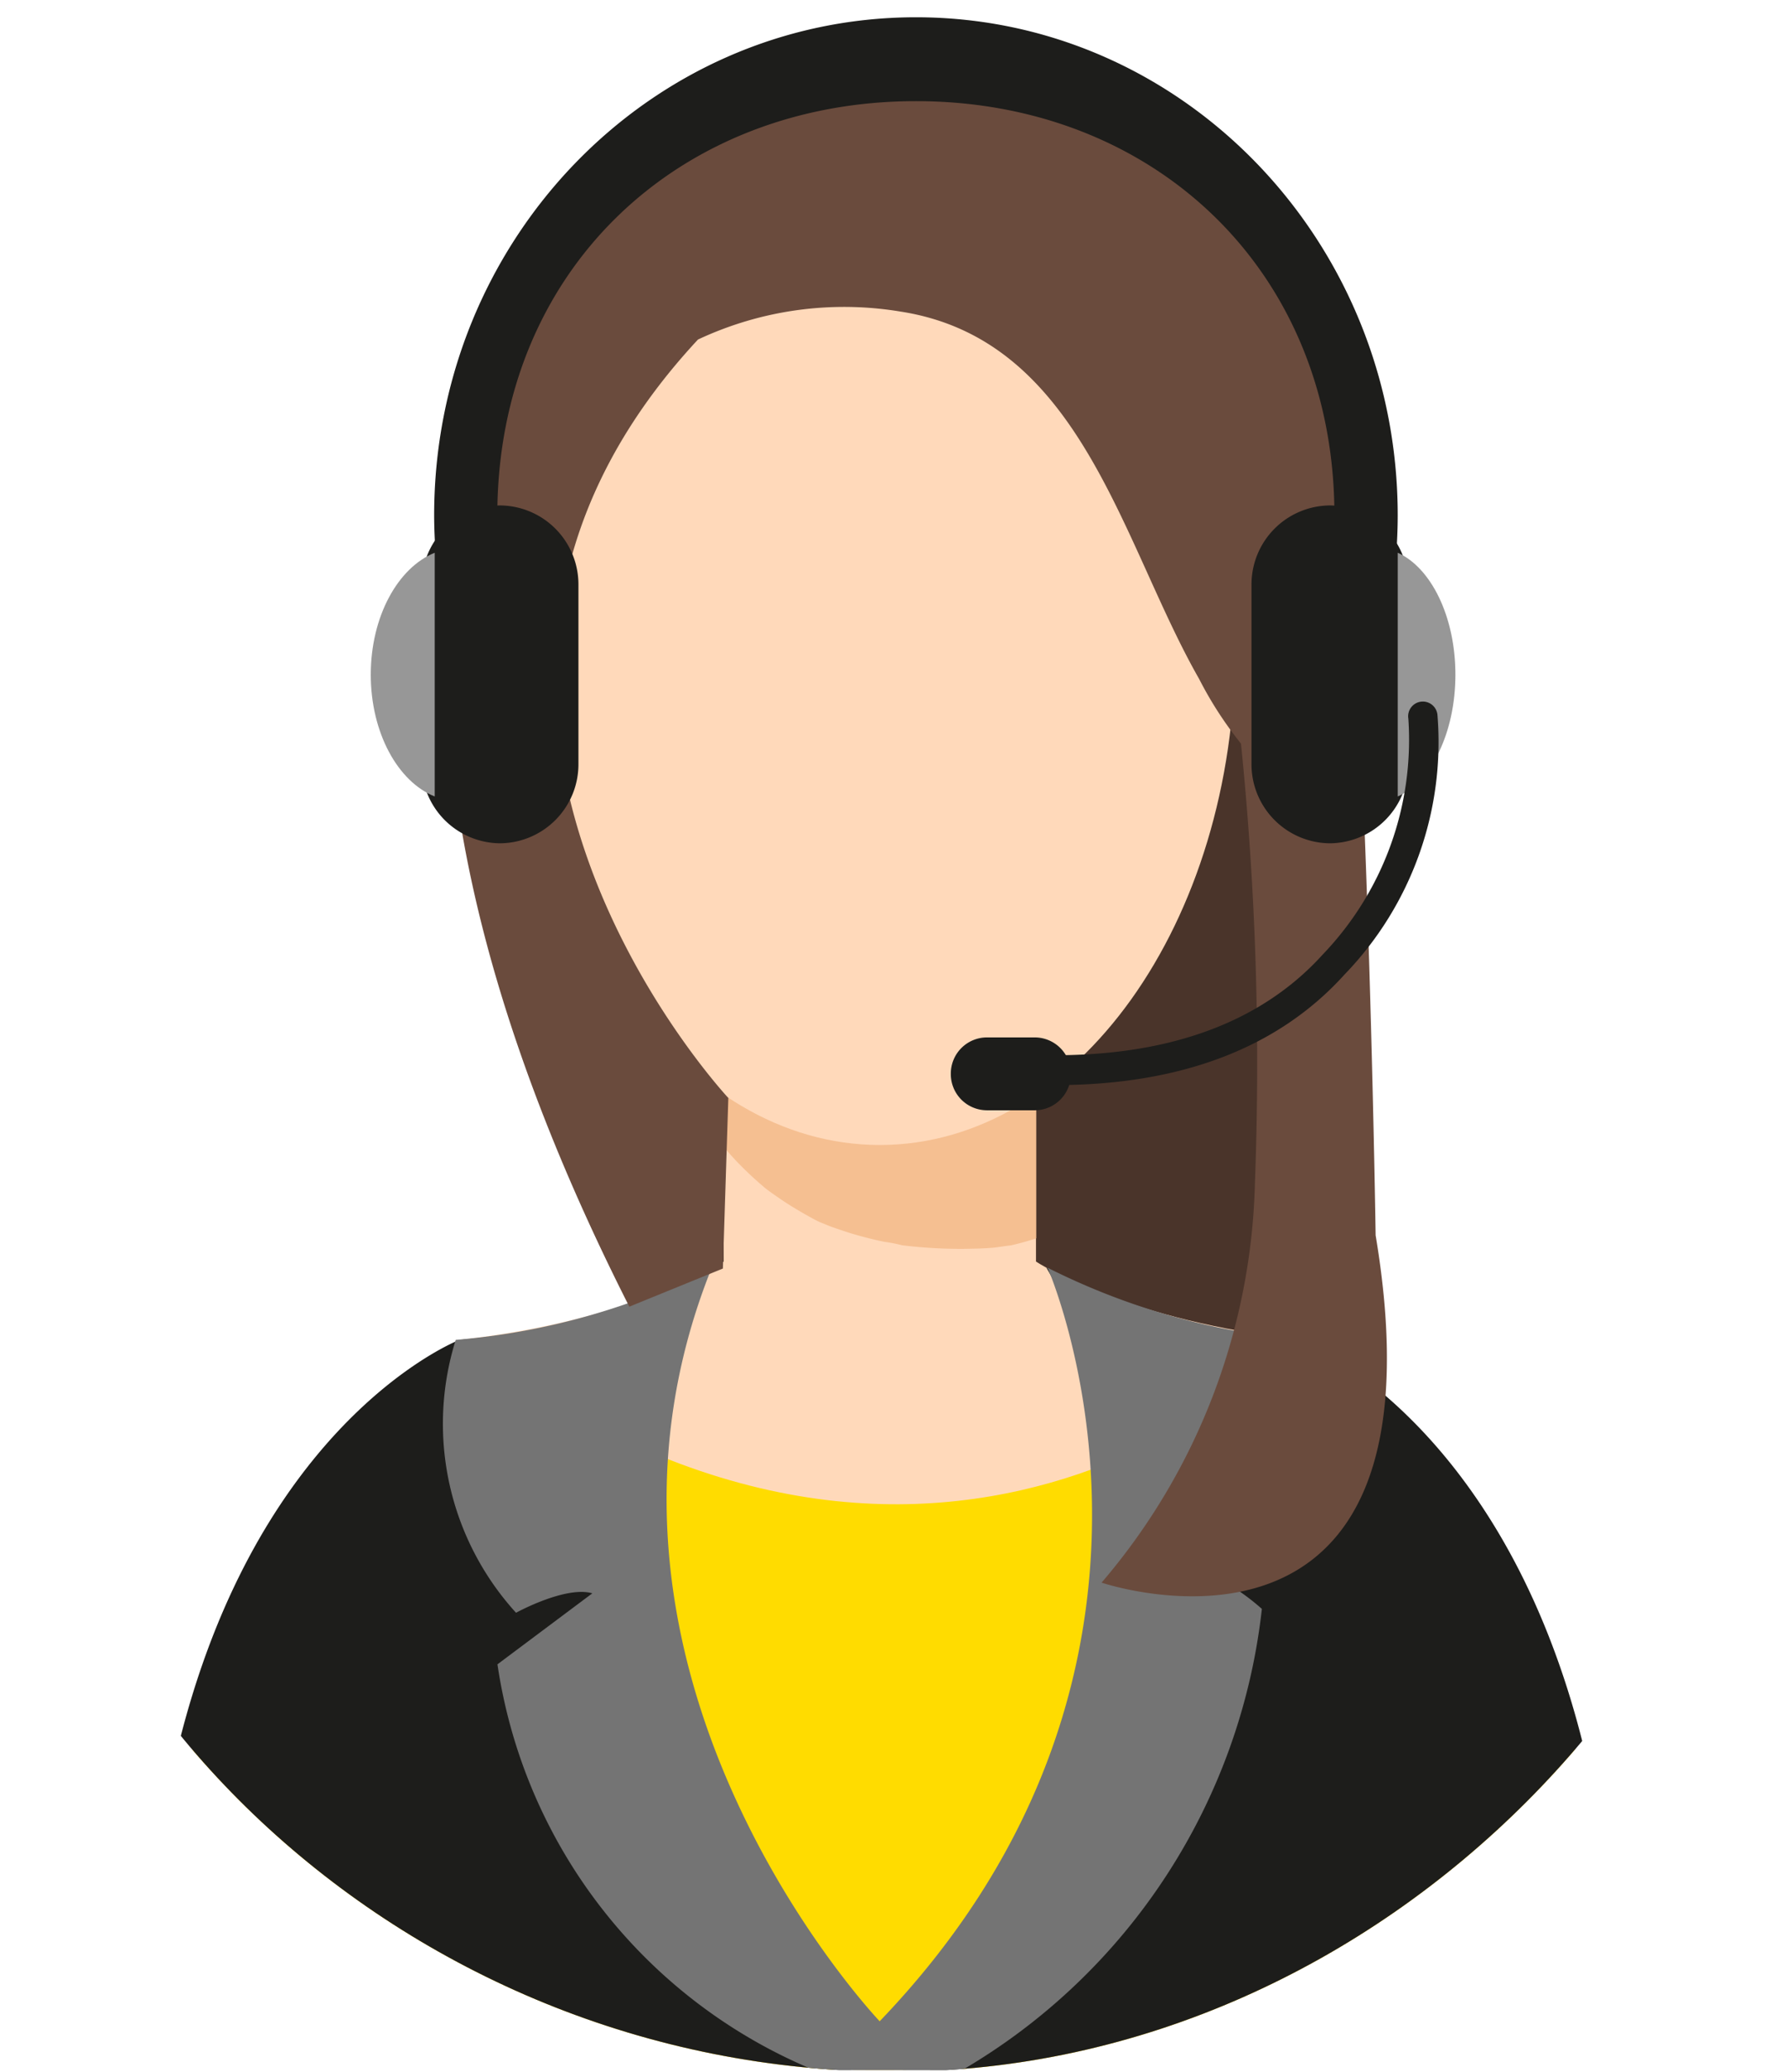 <svg xmlns="http://www.w3.org/2000/svg" xmlns:xlink="http://www.w3.org/1999/xlink" width="65.569" height="76.049" viewBox="0 0 65.569 76.049">
  <defs>
    <clipPath id="clip-path">
      <path id="Path_10116" data-name="Path 10116" d="M34.034-24.593c18.225,0,32.221,29.383,32.221,44.735S51.743,51.456,33.518,51.456.686,36.918.686,21.566,15.809-24.593,34.034-24.593Z" transform="translate(-8409 842.593)" fill="#ffdc00"/>
    </clipPath>
  </defs>
  <g id="girl" transform="translate(8408.314 -818)" clip-path="url(#clip-path)">
    <g id="support" transform="translate(-8403.042 818.629)">
      <g id="Group_5573" data-name="Group 5573" transform="translate(18.611 22.684)">
        <rect id="Rectangle_2529" data-name="Rectangle 2529" width="23.416" height="28.183" transform="translate(0)" fill="#4a342a"/>
      </g>
      <g id="Group_5576" data-name="Group 5576" transform="translate(21.295 39.057)">
        <rect id="Rectangle_2530" data-name="Rectangle 2530" width="11.467" height="8.503" fill="#ffd9ba"/>
      </g>
      <g id="Group_5577" data-name="Group 5577" transform="translate(21.295 39.04)" style="isolation: isolate">
        <path id="Path_7481" data-name="Path 7481" d="M599.86,204.057v0c.127.152.254.3.39.446a12.75,12.75,0,0,0,1.131,1.07c.014.01.024.019.036.03.129.1.26.19.393.282.2.14.407.278.618.405.305.184.615.365.934.524.1.04.4.167.5.2.308.106.617.212.933.3s.648.172.978.237a5.659,5.659,0,0,1,.639.125,17.591,17.591,0,0,0,2.327.131c.333-.006.667-.012,1-.04.106-.008.6-.084.654-.084a9.685,9.685,0,0,0,.941-.262v-5.788H599.86v2.4C599.894,204.083,599.9,204.1,599.86,204.057Z" transform="translate(-599.86 -201.633)" fill="#f5bf91"/>
      </g>
      <g id="Group_5574" data-name="Group 5574" transform="translate(0 45.578)">
        <path id="Path_7479" data-name="Path 7479" d="M569.993,224.986c-6.257-.726-9.338-2.626-9.865-2.979H548.986c-.527.353-3.608,2.253-9.866,2.979l-4.028,6.92s-7.714,5.712-7.563,15.753c0,0,8.974,4.16,27.026,4.125,18.053.035,27.027-4.125,27.027-4.125.116-7.731-4.9-13.81-4.9-13.81Z" transform="translate(-527.528 -222.007)" fill="#ffd9ba"/>
      </g>
      <g id="Group_5575" data-name="Group 5575" transform="translate(0 48.557)">
        <path id="Path_7480" data-name="Path 7480" d="M539.121,231.079s-.653,2.776-4.179,8.148c-2.03,3.086-7.542,5.84-7.412,14.526,0,0,8.974,4.16,27.026,4.125,18.053.035,27.027-4.125,27.027-4.125.114-7.553-3.254-10.065-5.148-13.656-3.312-6.292-6.443-9.017-6.443-9.017S557.189,244.654,539.121,231.079Z" transform="translate(-527.528 -231.079)" fill="#ffdc00"/>
      </g>
      <g id="Group_5579" data-name="Group 5579" transform="translate(13.983 6.794)">
        <path id="Path_7482" data-name="Path 7482" d="M601.367,113.31c0,10.069-5.841,18.231-13.046,18.231s-13.046-8.162-13.046-18.231,5.841-16.377,13.046-16.377S601.367,103.242,601.367,113.31Z" transform="translate(-575.275 -96.933)" fill="#ffd9ba"/>
      </g>
      <g id="Group_5580" data-name="Group 5580" transform="translate(0.06 45.907)">
        <path id="Path_7483" data-name="Path 7483" d="M548.448,223.094a25.237,25.237,0,0,1-9.321,2.649s-11.86,4.589-11.526,26.8c0,0,10.715.026,26.962,0,18.053.035,27.049,0,27.049,0,.334-22.215-11.612-26.8-11.612-26.8a25.222,25.222,0,0,1-9.321-2.65s9.377,15.348-6.115,28.443C554.563,251.536,538.826,236.642,548.448,223.094Z" transform="translate(-527.594 -223.093)" fill="#1d1d1b"/>
      </g>
      <g id="Group_5581" data-name="Group 5581" transform="translate(17.11 56.268)">
        <path id="Path_7484" data-name="Path 7484" d="M585.525,257.935c.005.029.01.057.016.086.046.226.093.454.143.679l.1-.044C585.693,258.42,585.608,258.178,585.525,257.935Z" transform="translate(-585.525 -257.935)" fill="#00a4b7"/>
      </g>
      <g id="Group_5582" data-name="Group 5582" transform="translate(10.998 45.907)">
        <path id="Path_7485" data-name="Path 7485" d="M596.832,225.743a25.573,25.573,0,0,1-9.4-2.65s6.409,14.56-6.164,27.662c0,0-12.152-12.766-6.164-27.662a25.584,25.584,0,0,1-9.4,2.649,10.307,10.307,0,0,0,2.214,10.017s1.821-1,2.8-.713l-3.482,2.606a19.142,19.142,0,0,0,11.608,14.889h5.464A22.484,22.484,0,0,0,595.3,235.617a8.24,8.24,0,0,0-3.556-1.856,8.294,8.294,0,0,1,3.556-.286S598.838,231.579,596.832,225.743Z" transform="translate(-565.243 -223.093)" fill="#747474"/>
      </g>
      <g id="Group_5583" data-name="Group 5583" transform="translate(27.029 75.355)">
        <path id="Path_7486" data-name="Path 7486" d="M619.136,320.216" transform="translate(-619.136 -320.216)" fill="#00a4b7"/>
      </g>
      <g id="Group_5586" data-name="Group 5586" transform="translate(11.113 0.334)">
        <path id="Path_7489" data-name="Path 7489" d="M599.846,120.008s-.252-17.134-1.095-27.131c0,0,0-.106,0-.3a18.355,18.355,0,0,0-2.636-9.21,22.519,22.519,0,0,0-3.623-4.474c-4.9-4.557-16.078-4.829-19.245,2.236-2.981,2.145-14.836,13.815-.8,41.5l3.435-1.4.2-6.261s-13.531-14.491-1.115-27.84L575,87.1a.247.247,0,0,1-.041.031A12.623,12.623,0,0,1,582.4,86.1c6.656,1.028,8.1,8.469,10.968,13.489a13.8,13.8,0,0,0,1.535,2.371,116.09,116.09,0,0,1,.512,16.12,23.413,23.413,0,0,1-5.63,14.679S602.712,137.141,599.846,120.008Z" transform="translate(-565.728 -75.626)" fill="#6a4b3d"/>
      </g>
      <g id="Group_5590" data-name="Group 5590" transform="translate(40.674 17.925)">
        <g id="Group_5588" data-name="Group 5588">
          <path id="Path_7491" data-name="Path 7491" d="M665.739,135.669a2.9,2.9,0,0,1,2.878-2.918h0a2.9,2.9,0,0,1,2.879,2.918v6.566a2.9,2.9,0,0,1-2.879,2.918h0a2.9,2.9,0,0,1-2.878-2.918Z" transform="translate(-665.739 -132.751)" fill="#1d1d1b"/>
        </g>
      </g>
      <g id="Group_5591" data-name="Group 5591" transform="translate(46.043 19.662)">
        <path id="Path_7493" data-name="Path 7493" d="M683.788,138.454V147.4c1.221-.542,2.117-2.338,2.117-4.471S685.009,139,683.788,138.454Z" transform="translate(-683.788 -138.454)" fill="#979797"/>
      </g>
      <g id="Group_5592" data-name="Group 5592" transform="translate(32.256 25.143)">
        <path id="Path_7494" data-name="Path 7494" d="M640.328,175.477q-.332,0-.67-.009a.544.544,0,0,1-.523-.563.533.533,0,0,1,.552-.534c4.62.128,8.151-1.113,10.481-3.689a11.387,11.387,0,0,0,3.142-8.659.539.539,0,1,1,1.07-.119,12.277,12.277,0,0,1-3.415,9.516C648.532,174.114,644.956,175.477,640.328,175.477Z" transform="translate(-639.134 -161.416)" fill="#1d1d1b"/>
      </g>
      <g id="Group_5593" data-name="Group 5593" transform="translate(29.635 37.453)">
        <path id="Path_7495" data-name="Path 7495" d="M632.449,207.479a1.329,1.329,0,0,1-1.319,1.338h-1.771a1.328,1.328,0,0,1-1.319-1.338h0a1.328,1.328,0,0,1,1.319-1.337h1.771a1.329,1.329,0,0,1,1.319,1.337Z" transform="translate(-628.04 -206.142)" fill="#1d1d1b"/>
      </g>
      <g id="Group_5595" data-name="Group 5595" transform="translate(10.207 17.925)">
        <path id="Path_7497" data-name="Path 7497" d="M567.918,135.669a2.9,2.9,0,0,0-2.878-2.918h0a2.9,2.9,0,0,0-2.878,2.918v6.566a2.9,2.9,0,0,0,2.878,2.918h0a2.9,2.9,0,0,0,2.878-2.918Z" transform="translate(-562.161 -132.751)" fill="#1d1d1b"/>
      </g>
      <g id="Group_5598" data-name="Group 5598" transform="translate(8.34 19.662)">
        <g id="Group_5597" data-name="Group 5597" transform="translate(0 0)">
          <path id="Path_7499" data-name="Path 7499" d="M554.54,138.454V147.4c-1.353-.542-2.347-2.338-2.347-4.471S553.187,139,554.54,138.454Z" transform="translate(-552.193 -138.454)" fill="#979797"/>
        </g>
      </g>
      <path id="Path_7500" data-name="Path 7500" d="M566.191,99.006a1.949,1.949,0,0,1-.214-.336,17.476,17.476,0,0,1,.214-2.469c0-9.01,6.656-15.208,15.369-15.208s15.363,6.2,15.363,15.208a17.133,17.133,0,0,1,.219,2.487,2.072,2.072,0,0,1-.219.318h2.111a19.062,19.062,0,0,0,.213-2.8c0-10.1-7.918-18.292-17.688-18.292S563.872,86.1,563.872,96.2a18.6,18.6,0,0,0,.221,2.8Z" transform="translate(-553.205 -77.909)" fill="#1d1d1b"/>
    </g>
  </g>
</svg>
